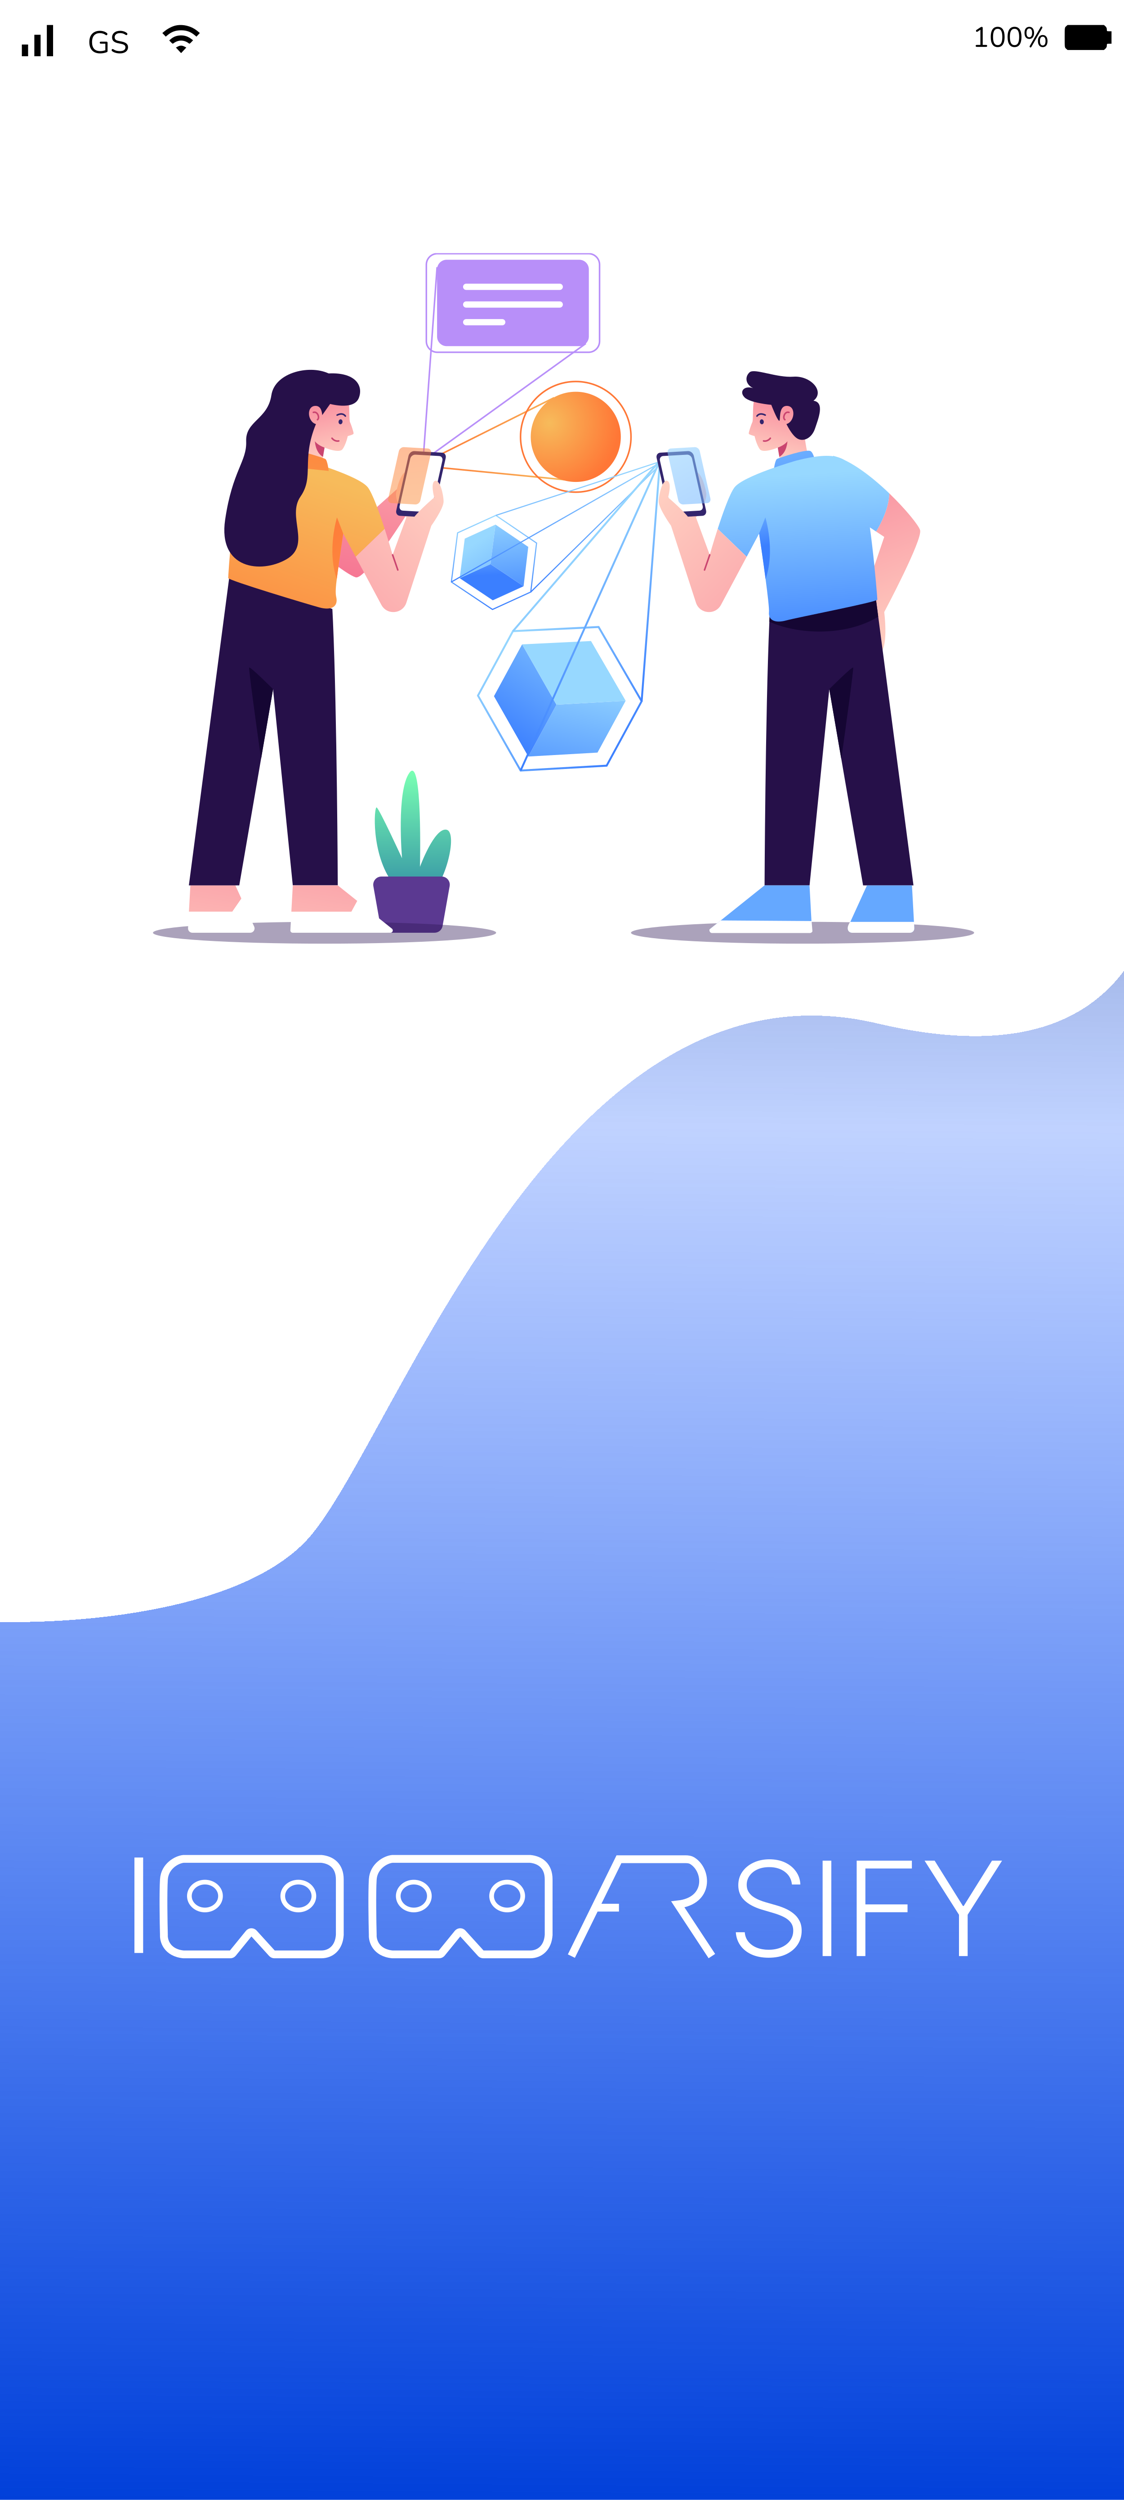 <svg width="360" height="800" viewBox="0 0 360 800" fill="none" xmlns="http://www.w3.org/2000/svg">
<g clip-path="url(#clip0_12_185)">
<rect width="360" height="800" fill="white"/>
<ellipse cx="180" cy="762.5" rx="5" ry="5.5" fill="white"/>
<path fill-rule="evenodd" clip-rule="evenodd" d="M15 13V18H16H17V13V8H16H15V13ZM11 14.562V18H12H13V14.562V11.125H12H11V14.562ZM7 16.125V18H8H9V16.125V14.25H8H7V16.125Z" fill="black"/>
<path d="M32.09 17.09C31.337 17.09 30.7 16.947 30.18 16.66C29.667 16.373 29.277 15.96 29.01 15.42C28.743 14.88 28.61 14.233 28.61 13.48C28.61 12.92 28.683 12.417 28.83 11.97C28.983 11.523 29.203 11.147 29.49 10.84C29.783 10.527 30.137 10.287 30.55 10.12C30.97 9.947 31.443 9.86 31.97 9.86C32.39 9.86 32.797 9.92 33.19 10.04C33.583 10.153 33.933 10.337 34.24 10.59C34.32 10.65 34.37 10.717 34.39 10.79C34.41 10.863 34.407 10.937 34.38 11.01C34.36 11.083 34.323 11.147 34.27 11.2C34.223 11.247 34.16 11.273 34.08 11.28C34.007 11.287 33.93 11.263 33.85 11.21C33.577 10.997 33.287 10.843 32.98 10.75C32.673 10.65 32.333 10.6 31.96 10.6C31.427 10.6 30.973 10.713 30.6 10.94C30.233 11.167 29.953 11.493 29.76 11.92C29.573 12.347 29.48 12.867 29.48 13.48C29.48 14.413 29.697 15.127 30.13 15.62C30.57 16.113 31.23 16.36 32.11 16.36C32.43 16.36 32.743 16.33 33.05 16.27C33.357 16.203 33.647 16.113 33.92 16L33.74 16.47V13.98H32.31C32.19 13.98 32.1 13.95 32.04 13.89C31.98 13.83 31.95 13.75 31.95 13.65C31.95 13.543 31.98 13.463 32.04 13.41C32.1 13.357 32.19 13.33 32.31 13.33H34.1C34.213 13.33 34.3 13.36 34.36 13.42C34.42 13.48 34.45 13.567 34.45 13.68V16.29C34.45 16.39 34.433 16.473 34.4 16.54C34.367 16.607 34.31 16.657 34.23 16.69C33.95 16.803 33.613 16.9 33.22 16.98C32.833 17.053 32.457 17.09 32.09 17.09ZM38.406 17.09C38.093 17.09 37.786 17.063 37.486 17.01C37.186 16.957 36.906 16.88 36.646 16.78C36.392 16.68 36.163 16.553 35.956 16.4C35.876 16.34 35.819 16.273 35.786 16.2C35.759 16.12 35.752 16.043 35.766 15.97C35.786 15.89 35.819 15.823 35.866 15.77C35.919 15.717 35.983 15.687 36.056 15.68C36.129 15.673 36.209 15.697 36.296 15.75C36.596 15.963 36.916 16.12 37.256 16.22C37.596 16.313 37.979 16.36 38.406 16.36C39.006 16.36 39.449 16.25 39.736 16.03C40.029 15.803 40.176 15.507 40.176 15.14C40.176 14.84 40.069 14.607 39.856 14.44C39.649 14.267 39.299 14.13 38.806 14.03L37.766 13.82C37.139 13.687 36.669 13.47 36.356 13.17C36.049 12.863 35.896 12.457 35.896 11.95C35.896 11.637 35.959 11.353 36.086 11.1C36.212 10.84 36.389 10.62 36.616 10.44C36.843 10.253 37.112 10.11 37.426 10.01C37.739 9.91 38.086 9.86 38.466 9.86C38.886 9.86 39.276 9.92 39.636 10.04C40.002 10.153 40.333 10.327 40.626 10.56C40.699 10.62 40.749 10.69 40.776 10.77C40.803 10.843 40.806 10.917 40.786 10.99C40.766 11.057 40.729 11.113 40.676 11.16C40.629 11.207 40.566 11.233 40.486 11.24C40.413 11.247 40.329 11.22 40.236 11.16C39.969 10.96 39.693 10.817 39.406 10.73C39.119 10.637 38.803 10.59 38.456 10.59C38.102 10.59 37.796 10.643 37.536 10.75C37.282 10.857 37.083 11.013 36.936 11.22C36.796 11.42 36.726 11.653 36.726 11.92C36.726 12.24 36.822 12.493 37.016 12.68C37.216 12.867 37.539 13.003 37.986 13.09L39.026 13.31C39.699 13.45 40.196 13.663 40.516 13.95C40.843 14.23 41.006 14.613 41.006 15.1C41.006 15.393 40.946 15.663 40.826 15.91C40.706 16.157 40.532 16.37 40.306 16.55C40.079 16.723 39.806 16.857 39.486 16.95C39.166 17.043 38.806 17.09 38.406 17.09Z" fill="black"/>
<path fill-rule="evenodd" clip-rule="evenodd" d="M56.3 8.16C55.05 8.429 53.53 9.247 52.31 10.307L52 10.576L52.548 11.15L53.096 11.724L53.471 11.402C54.917 10.164 56.201 9.689 58.072 9.7C59.852 9.711 61.116 10.194 62.538 11.406L62.916 11.728L63.458 11.147L64 10.565L63.285 9.966C61.37 8.363 58.637 7.657 56.3 8.16ZM57.147 11.396C56.215 11.531 55.401 11.9 54.706 12.502L54.202 12.938L54.743 13.505C55.207 13.991 55.318 14.046 55.52 13.889C57.067 12.686 58.939 12.687 60.49 13.891C60.695 14.051 60.803 13.995 61.283 13.48L61.838 12.885L61.113 12.357C59.938 11.502 58.621 11.183 57.147 11.396ZM56.935 14.905L56.343 15.219L57.173 16.109L58.004 17L58.835 16.108L59.667 15.216L59.065 14.903C58.301 14.507 57.684 14.507 56.935 14.905Z" fill="black"/>
<path d="M312.838 15C312.73 15 312.646 14.973 312.586 14.919C312.526 14.859 312.496 14.778 312.496 14.676C312.496 14.574 312.526 14.499 312.586 14.451C312.646 14.397 312.73 14.37 312.838 14.37H314.008V9.267H314.395L313.09 10.131C313.012 10.173 312.937 10.191 312.865 10.185C312.799 10.179 312.742 10.155 312.694 10.113C312.652 10.065 312.622 10.011 312.604 9.951C312.586 9.885 312.589 9.819 312.613 9.753C312.637 9.681 312.688 9.621 312.766 9.573L314.008 8.754C314.086 8.706 314.161 8.667 314.233 8.637C314.305 8.607 314.377 8.592 314.449 8.592C314.533 8.592 314.602 8.619 314.656 8.673C314.716 8.721 314.746 8.799 314.746 8.907V14.37H315.826C315.934 14.37 316.018 14.397 316.078 14.451C316.138 14.499 316.168 14.574 316.168 14.676C316.168 14.784 316.138 14.865 316.078 14.919C316.018 14.973 315.934 15 315.826 15H312.838ZM319.54 15.081C318.814 15.081 318.262 14.802 317.884 14.244C317.506 13.686 317.317 12.879 317.317 11.823C317.317 11.115 317.401 10.521 317.569 10.041C317.737 9.555 317.986 9.189 318.316 8.943C318.652 8.697 319.06 8.574 319.54 8.574C320.272 8.574 320.824 8.85 321.196 9.402C321.574 9.948 321.763 10.752 321.763 11.814C321.763 12.522 321.679 13.119 321.511 13.605C321.343 14.091 321.094 14.46 320.764 14.712C320.434 14.958 320.026 15.081 319.54 15.081ZM319.54 14.442C320.044 14.442 320.416 14.229 320.656 13.803C320.902 13.371 321.025 12.708 321.025 11.814C321.025 10.914 320.902 10.257 320.656 9.843C320.416 9.423 320.044 9.213 319.54 9.213C319.042 9.213 318.67 9.423 318.424 9.843C318.178 10.263 318.055 10.92 318.055 11.814C318.055 12.708 318.178 13.371 318.424 13.803C318.67 14.229 319.042 14.442 319.54 14.442ZM324.936 15.081C324.21 15.081 323.658 14.802 323.28 14.244C322.902 13.686 322.713 12.879 322.713 11.823C322.713 11.115 322.797 10.521 322.965 10.041C323.133 9.555 323.382 9.189 323.712 8.943C324.048 8.697 324.456 8.574 324.936 8.574C325.668 8.574 326.22 8.85 326.592 9.402C326.97 9.948 327.159 10.752 327.159 11.814C327.159 12.522 327.075 13.119 326.907 13.605C326.739 14.091 326.49 14.46 326.16 14.712C325.83 14.958 325.422 15.081 324.936 15.081ZM324.936 14.442C325.44 14.442 325.812 14.229 326.052 13.803C326.298 13.371 326.421 12.708 326.421 11.814C326.421 10.914 326.298 10.257 326.052 9.843C325.812 9.423 325.44 9.213 324.936 9.213C324.438 9.213 324.066 9.423 323.82 9.843C323.574 10.263 323.451 10.92 323.451 11.814C323.451 12.708 323.574 13.371 323.82 13.803C324.066 14.229 324.438 14.442 324.936 14.442ZM330.333 15.009C330.291 15.087 330.24 15.138 330.18 15.162C330.12 15.192 330.06 15.198 330 15.18C329.94 15.168 329.889 15.138 329.847 15.09C329.805 15.048 329.778 14.994 329.766 14.928C329.76 14.862 329.778 14.79 329.82 14.712L333.294 8.664C333.336 8.586 333.387 8.535 333.447 8.511C333.507 8.481 333.567 8.475 333.627 8.493C333.687 8.505 333.738 8.535 333.78 8.583C333.822 8.631 333.846 8.688 333.852 8.754C333.864 8.82 333.849 8.889 333.807 8.961L330.333 15.009ZM329.667 12.462C329.187 12.462 328.812 12.291 328.542 11.949C328.272 11.607 328.137 11.13 328.137 10.518C328.137 10.11 328.197 9.762 328.317 9.474C328.443 9.186 328.62 8.967 328.848 8.817C329.076 8.661 329.349 8.583 329.667 8.583C330.141 8.583 330.513 8.754 330.783 9.096C331.059 9.432 331.197 9.906 331.197 10.518C331.197 10.926 331.134 11.274 331.008 11.562C330.888 11.85 330.714 12.072 330.486 12.228C330.258 12.384 329.985 12.462 329.667 12.462ZM329.667 11.931C329.853 11.931 330.012 11.877 330.144 11.769C330.282 11.661 330.387 11.502 330.459 11.292C330.531 11.082 330.567 10.824 330.567 10.518C330.567 10.05 330.486 9.699 330.324 9.465C330.162 9.231 329.943 9.114 329.667 9.114C329.481 9.114 329.319 9.168 329.181 9.276C329.049 9.378 328.947 9.534 328.875 9.744C328.803 9.948 328.767 10.206 328.767 10.518C328.767 10.986 328.845 11.34 329.001 11.58C329.163 11.814 329.385 11.931 329.667 11.931ZM333.969 15.081C333.495 15.081 333.12 14.91 332.844 14.568C332.574 14.226 332.439 13.749 332.439 13.137C332.439 12.729 332.499 12.381 332.619 12.093C332.745 11.805 332.922 11.586 333.15 11.436C333.384 11.28 333.657 11.202 333.969 11.202C334.449 11.202 334.824 11.373 335.094 11.715C335.364 12.051 335.499 12.525 335.499 13.137C335.499 13.545 335.439 13.896 335.319 14.19C335.199 14.478 335.025 14.7 334.797 14.856C334.569 15.006 334.293 15.081 333.969 15.081ZM333.969 14.55C334.161 14.55 334.323 14.499 334.455 14.397C334.587 14.289 334.689 14.13 334.761 13.92C334.833 13.71 334.869 13.449 334.869 13.137C334.869 12.669 334.788 12.318 334.626 12.084C334.47 11.85 334.251 11.733 333.969 11.733C333.783 11.733 333.621 11.787 333.483 11.895C333.351 11.997 333.249 12.153 333.177 12.363C333.111 12.567 333.078 12.825 333.078 13.137C333.078 13.611 333.156 13.965 333.312 14.199C333.474 14.433 333.693 14.55 333.969 14.55Z" fill="black"/>
<path fill-rule="evenodd" clip-rule="evenodd" d="M355.25 10C354.516 10 354.5 9.987 354.5 9.409C354.5 9.004 354.355 8.69 354.04 8.409L353.58 8L347.75 8L341.92 8L341.46 8.409C341.004 8.815 341 8.844 341 12C341 15.156 341.004 15.185 341.46 15.591L341.92 16L347.75 16L353.58 16L354.04 15.591C354.355 15.31 354.5 14.996 354.5 14.591C354.5 14.013 354.516 14 355.25 14L356 14L356 12L356 10L355.25 10Z" fill="black"/>
<g filter="url(#filter0_d_12_185)">
<path d="M99.259 487.753C77.157 513.323 17.794 516.273 -7 514.798V800H374.469L375 265C370.75 288.603 362.568 342.791 280.961 323.516C178.953 299.421 126.886 455.79 99.259 487.753Z" fill="url(#paint0_linear_12_185)" shape-rendering="crispEdges"/>
</g>
<g filter="url(#filter1_d_12_185)">
<path d="M45.846 589.455V620H43.057V589.455H45.846Z" fill="white"/>
<path d="M253.642 598.091C253.473 596.391 252.722 595.038 251.39 594.034C250.058 593.03 248.382 592.528 246.364 592.528C244.942 592.528 243.689 592.771 242.605 593.259C241.531 593.746 240.686 594.422 240.07 595.287C239.463 596.142 239.16 597.116 239.16 598.21C239.16 599.016 239.334 599.722 239.682 600.328C240.03 600.935 240.497 601.457 241.084 601.894C241.68 602.322 242.337 602.69 243.053 602.998C243.778 603.306 244.509 603.565 245.245 603.773L248.467 604.698C249.441 604.967 250.415 605.31 251.39 605.727C252.364 606.145 253.254 606.672 254.06 607.308C254.875 607.935 255.526 608.705 256.013 609.62C256.511 610.525 256.759 611.614 256.759 612.886C256.759 614.517 256.337 615.984 255.491 617.286C254.646 618.589 253.433 619.623 251.852 620.388C250.271 621.144 248.377 621.522 246.17 621.522C244.092 621.522 242.287 621.179 240.756 620.493C239.224 619.797 238.021 618.837 237.146 617.614C236.271 616.391 235.779 614.974 235.67 613.364H238.533C238.633 614.567 239.031 615.586 239.727 616.421C240.423 617.256 241.327 617.893 242.441 618.33C243.555 618.758 244.798 618.972 246.17 618.972C247.691 618.972 249.043 618.718 250.227 618.211C251.42 617.694 252.354 616.978 253.031 616.063C253.717 615.138 254.06 614.065 254.06 612.842C254.06 611.808 253.791 610.942 253.254 610.246C252.717 609.54 251.967 608.949 251.002 608.472C250.048 607.994 248.939 607.572 247.676 607.204L244.022 606.13C241.626 605.414 239.766 604.425 238.444 603.162C237.121 601.899 236.46 600.288 236.46 598.33C236.46 596.689 236.898 595.247 237.773 594.004C238.658 592.751 239.851 591.777 241.352 591.081C242.864 590.375 244.559 590.022 246.438 590.022C248.337 590.022 250.018 590.37 251.479 591.066C252.941 591.762 254.099 592.722 254.955 593.945C255.82 595.158 256.282 596.54 256.342 598.091H253.642ZM266.26 590.455V621H263.471V590.455H266.26ZM274.381 621V590.455H292.055V592.96H277.17V604.46H290.668V606.965H277.17V621H274.381ZM296.127 590.455H299.348L308.402 604.952H308.67L317.723 590.455H320.945L309.923 607.771V621H307.149V607.771L296.127 590.455Z" fill="white"/>
<path d="M183 621L190.621 605.5M228 621L217.113 604.467C227.341 603.357 226.636 593.518 221.738 590.495C221.112 590.108 220.364 590 219.628 590H198.242L190.621 605.5M190.621 605.5H198.242" stroke="white" stroke-width="2.5"/>
<path d="M108.832 614.208V596.464C108.832 592.192 106.215 590.22 102.92 589.892H58.759C56.562 590.111 52.761 592.258 52.497 596.464C52.233 600.67 52.387 610.046 52.497 614.208C52.387 616.07 53.486 619.925 58.759 620.451H73.772C74.073 620.451 74.358 620.316 74.548 620.083L79.714 613.737C79.747 613.696 79.784 613.658 79.823 613.623L79.855 613.594C80.264 613.228 80.892 613.26 81.262 613.666L87.133 620.124C87.322 620.332 87.591 620.451 87.873 620.451H102.92C106.05 620.451 108.586 618.258 108.832 614.208ZM108.832 614.208C108.845 613.994 108.832 614.432 108.832 614.208Z" stroke="white" stroke-width="2.5"/>
<ellipse cx="65.64" cy="601.784" rx="4.984" ry="4.459" stroke="white" stroke-width="1.5"/>
<ellipse cx="95.546" cy="601.784" rx="4.984" ry="4.459" stroke="white" stroke-width="1.5"/>
<path d="M175.723 614.208V596.464C175.723 592.192 173.106 590.22 169.811 589.892H125.65C123.453 590.111 119.652 592.258 119.388 596.464C119.124 600.67 119.278 610.046 119.388 614.208C119.278 616.07 120.377 619.925 125.65 620.451H140.664C140.964 620.451 141.249 620.316 141.439 620.083L146.605 613.737C146.638 613.696 146.675 613.658 146.714 613.623L146.746 613.594C147.156 613.228 147.784 613.26 148.153 613.666L154.024 620.124C154.213 620.332 154.482 620.451 154.764 620.451H169.811C172.941 620.451 175.477 618.258 175.723 614.208ZM175.723 614.208C175.736 613.994 175.723 614.432 175.723 614.208Z" stroke="white" stroke-width="2.5"/>
<ellipse cx="132.535" cy="601.784" rx="4.984" ry="4.459" stroke="white" stroke-width="1.5"/>
<ellipse cx="162.437" cy="601.784" rx="4.984" ry="4.459" stroke="white" stroke-width="1.5"/>
</g>
<g clip-path="url(#clip1_12_185)">
<path d="M140.072 81.175H188.515C190.455 81.175 192.031 82.752 192.031 84.694V109.215C192.031 111.156 190.455 112.734 188.515 112.734H140.072C138.131 112.734 136.555 111.156 136.555 109.215V84.694C136.555 82.752 138.131 81.175 140.072 81.175Z" stroke="#B88FF9" stroke-width="0.5" stroke-miterlimit="10"/>
<path d="M185.516 83.124H143.069C141.367 83.124 139.987 84.505 139.987 86.208V107.694C139.987 109.397 141.367 110.778 143.069 110.778H185.516C187.218 110.778 188.598 109.397 188.598 107.694V86.208C188.598 84.505 187.218 83.124 185.516 83.124Z" fill="#B88FF9"/>
<path d="M179.275 92.791H149.312C148.759 92.791 148.311 92.342 148.311 91.788C148.311 91.234 148.759 90.786 149.312 90.786H179.275C179.828 90.786 180.277 91.234 180.277 91.788C180.277 92.342 179.828 92.791 179.275 92.791Z" fill="white"/>
<path d="M179.275 98.454H149.312C148.759 98.454 148.311 98.006 148.311 97.452C148.311 96.898 148.759 96.45 149.312 96.45H179.275C179.828 96.45 180.277 96.898 180.277 97.452C180.277 98.006 179.828 98.454 179.275 98.454Z" fill="white"/>
<path d="M160.857 102.114H149.312C148.759 102.114 148.311 102.561 148.311 103.113C148.311 103.664 148.759 104.111 149.312 104.111H160.857C161.411 104.111 161.859 103.664 161.859 103.113C161.859 102.561 161.411 102.114 160.857 102.114Z" fill="white"/>
<path d="M139.988 85.5L135.504 147.468L187.625 109.937" stroke="#B88FF9" stroke-width="0.5" stroke-miterlimit="10"/>
<path d="M177.46 127.265L134.012 148.975L183.891 153.826" stroke="url(#paint1_linear_12_185)" stroke-width="0.5" stroke-miterlimit="10"/>
<path d="M195.632 148.875C200.639 142.675 199.674 133.588 193.478 128.578C187.282 123.568 178.2 124.532 173.193 130.732C168.186 136.933 169.15 146.02 175.347 151.03C181.543 156.04 190.625 155.075 195.632 148.875Z" fill="url(#paint2_radial_12_185)"/>
<path d="M199.941 148.272C204.618 139.69 201.458 128.938 192.882 124.258C184.305 119.577 173.56 122.739 168.882 131.321C164.204 139.903 167.365 150.654 175.941 155.335C184.518 160.016 195.263 156.854 199.941 148.272Z" stroke="url(#paint3_radial_12_185)" stroke-width="0.5" stroke-miterlimit="10"/>
<path d="M157.83 192.113L147.231 185.033L157.095 180.533L167.694 187.613L157.83 192.113Z" fill="url(#paint4_linear_12_185)"/>
<path d="M147.231 185.033L148.849 172.381L158.706 167.887L157.095 180.533L147.231 185.033Z" fill="url(#paint5_linear_12_185)"/>
<path d="M158.707 167.887L169.194 175.016L167.695 187.613L157.096 180.533L158.707 167.887Z" fill="url(#paint6_linear_12_185)"/>
<path d="M171.855 173.797L158.818 164.936L146.565 170.523L144.562 186.246L157.732 195.044L169.992 189.457L171.855 173.797Z" stroke="url(#paint7_linear_12_185)" stroke-width="0.36" stroke-miterlimit="10"/>
<path d="M169.993 189.457L212.894 147.243L158.819 164.936" stroke="url(#paint8_linear_12_185)" stroke-width="0.36" stroke-miterlimit="10"/>
<path d="M212.893 147.243L144.562 186.246" stroke="url(#paint9_linear_12_185)" stroke-width="0.36" stroke-miterlimit="10"/>
<path d="M191.374 240.846L169.201 242.108L178.224 225.515L200.39 224.261L191.374 240.846Z" fill="url(#paint10_linear_12_185)"/>
<path d="M169.2 242.108L158.209 222.803L167.225 206.21L178.223 225.515L169.2 242.108Z" fill="url(#paint11_linear_12_185)"/>
<path d="M167.224 206.21L189.292 205.145L200.388 224.261L178.223 225.515L167.224 206.21Z" fill="url(#paint12_linear_12_185)"/>
<path d="M191.715 200.651L164.289 201.983L153.087 222.606L166.747 246.594L194.3 245.031L205.509 224.415L191.715 200.651Z" stroke="url(#paint13_linear_12_185)" stroke-width="0.62" stroke-miterlimit="10"/>
<path d="M205.509 224.415L211.373 147.397L164.289 201.983" stroke="url(#paint14_linear_12_185)" stroke-width="0.62" stroke-miterlimit="10"/>
<path d="M211.373 147.397L166.748 246.594" stroke="url(#paint15_linear_12_185)" stroke-width="0.62" stroke-miterlimit="10"/>
<path opacity="0.4" d="M257.048 302C287.397 302 311.999 300.434 311.999 298.502C311.999 296.57 287.397 295.004 257.048 295.004C226.7 295.004 202.097 296.57 202.097 298.502C202.097 300.434 226.7 302 257.048 302Z" fill="#2F1756"/>
<path d="M283.206 195.885C283.206 195.885 284.845 208.551 281.279 209.302C277.714 210.052 276.712 190.936 276.712 190.936L283.206 171.82L280.6 170.102C282.239 167.397 284.656 162.658 284.838 157.912C290.183 163.05 294.261 168.161 294.688 169.654C295.564 172.696 283.206 195.878 283.206 195.878V195.885Z" fill="url(#paint16_linear_12_185)"/>
<path d="M259.044 146.928C259.044 146.928 250.063 149.094 250.07 148.968C250.07 148.912 249.846 147.566 249.615 146.199C249.37 144.741 249.11 143.248 249.11 143.248C249.11 143.248 244.494 145.182 243.387 143.794C242.287 142.406 241.678 139.553 241.678 139.553C241.678 139.553 239.912 139.133 239.821 138.789C239.723 138.446 240.592 135.88 240.949 135.123C241.306 134.359 240.977 130.574 241.544 127.609L249.236 126.466L256.522 127.798C256.522 127.798 257.923 133.798 257.657 137.079C257.391 140.359 259.044 146.921 259.044 146.921V146.928Z" fill="url(#paint17_linear_12_185)"/>
<path d="M247.793 150.713C247.793 150.713 248.164 147.194 248.914 146.844C249.664 146.493 258.322 143.591 259.611 144.362C260.9 145.133 261.279 149.178 261.363 149.297" fill="url(#paint18_linear_12_185)"/>
<path d="M241.194 124.202C238.259 123.298 236.676 125.344 238.455 127.16C240.234 128.976 247.03 129.557 247.03 129.557C247.03 129.557 248.83 134.212 249.503 134.639C250.175 135.067 249.047 129.845 252.053 129.894C255.051 129.943 254.568 135.004 251.885 135.705C251.885 135.705 253.636 139.434 255.52 140.423C257.405 141.411 260.004 140.233 261.041 137.142C262.078 134.051 264.256 128.751 260.536 128.246C264.361 125.295 259.598 120.15 254.133 120.55C248.669 120.949 241.664 117.76 240.094 119.141C238.525 120.522 238.7 122.996 241.194 124.202Z" fill="#261049"/>
<path d="M251.388 134.31C250.575 133.805 251.297 131.527 252.698 131.969" stroke="#CA4570" stroke-width="0.5" stroke-linecap="round" stroke-linejoin="round"/>
<path d="M244.626 134.92C244.675 135.355 244.43 135.733 244.08 135.775C243.729 135.81 243.414 135.488 243.365 135.053C243.316 134.619 243.561 134.24 243.911 134.198C244.262 134.163 244.577 134.485 244.626 134.92Z" fill="#33256D"/>
<path d="M242.449 133.153C242.449 133.153 243.198 131.878 245.083 132.838" stroke="#33256D" stroke-width="0.5" stroke-miterlimit="10" stroke-linecap="round"/>
<path d="M244.564 141.11C244.564 141.11 245.727 141.453 246.729 140.247" stroke="#CA4570" stroke-width="0.5" stroke-linecap="round" stroke-linejoin="round"/>
<path d="M249.614 146.199C249.369 144.741 249.11 143.248 249.11 143.248C251.443 142.399 252.199 141.201 252.199 141.201C252.199 141.201 252.108 144.79 249.621 146.199H249.614Z" fill="#CA4570"/>
<path d="M292.572 283.347H276.432L269.461 242.907L265.608 220.545L259.289 283.347H244.879C244.879 283.347 245.11 228.6 246.413 198.983C246.476 197.56 246.539 196.193 246.609 194.896L280.404 190.634L281.286 197.35L292.572 283.354V283.347Z" fill="#261049"/>
<path d="M244.871 283.347L227.539 297.198C227 297.633 227.301 298.502 227.995 298.502H259.337C259.757 298.502 260.094 298.152 260.066 297.731L259.274 283.347H244.864H244.871Z" fill="#65A8FF"/>
<path d="M230.815 294.566L227.464 297.248C226.926 297.492 227.309 298.589 228.001 298.589H259.402C259.821 298.589 260.233 298.213 260.205 297.977L259.936 294.759L230.815 294.566Z" fill="white"/>
<path d="M277.679 283.347L271.654 296.546C271.234 297.465 271.906 298.509 272.915 298.509H291.459C292.25 298.509 292.888 297.843 292.839 297.051L292.089 283.354H277.679V283.347Z" fill="#65A8FF"/>
<path d="M272.282 295.027C270.672 297.441 271.906 298.509 272.915 298.509H291.458C292.25 298.509 292.887 297.843 292.838 297.051L292.74 295.027H272.282Z" fill="white"/>
<path d="M284.839 157.912C284.664 162.658 282.247 167.397 280.601 170.102L271.101 163.85L262.625 160.702L266.856 145.869C272.488 147.306 279.34 152.62 284.839 157.905V157.912Z" fill="url(#paint19_linear_12_185)"/>
<path d="M281.279 197.343C272.08 203.098 257.11 203.652 246.405 198.983C246.468 197.56 246.531 196.193 246.601 194.896L280.396 190.634L281.279 197.35V197.343Z" fill="#150633"/>
<path d="M222.902 165.581C222.902 165.581 226.72 160.583 226.18 157.667C225.648 154.751 224.079 149.592 221.865 151.337C219.651 153.09 217.641 160.856 217.571 161.621C217.507 162.392 217.606 167.341 217.606 167.341L220.905 169.654" fill="url(#paint20_linear_12_185)"/>
<path d="M224.969 165.076L216.128 165.581C215.281 165.63 214.433 164.95 214.23 164.067L210.307 146.556C210.111 145.673 210.636 144.916 211.484 144.867L220.325 144.362C221.172 144.313 222.02 144.993 222.223 145.876L226.146 163.387C226.342 164.27 225.817 165.027 224.969 165.076Z" fill="#33256D"/>
<path d="M224.052 163.415L216.409 163.85C215.673 163.892 214.938 163.303 214.77 162.539L211.372 147.397C211.204 146.633 211.659 145.981 212.388 145.939L220.031 145.505C220.766 145.463 221.502 146.052 221.67 146.816L225.068 161.957C225.236 162.721 224.781 163.373 224.052 163.415Z" fill="white"/>
<path opacity="0.56" d="M226.511 161.004L218.868 161.438C218.133 161.48 217.397 160.891 217.229 160.127L213.831 144.986C213.663 144.222 214.119 143.57 214.847 143.528L222.49 143.093C223.226 143.051 223.961 143.64 224.129 144.404L227.527 159.546C227.695 160.31 227.24 160.962 226.511 161.004Z" fill="url(#paint21_linear_12_185)"/>
<path d="M214.917 168.245C214.917 168.245 210.987 162.77 210.987 160.52C210.987 158.27 212.171 153.335 213.733 153.896C215.295 154.456 213.985 159.202 213.985 159.202C213.985 159.202 220.851 164.95 221.663 167.446C222.476 169.941 220.725 171.133 220.725 171.133" fill="url(#paint22_linear_12_185)"/>
<path d="M280.999 191.896C280.999 192.646 255.45 197.56 251.787 198.562C248.123 199.558 246.042 198.394 246.294 195.892C246.399 194.847 245.867 190.291 245.208 185.335C244.333 178.69 243.226 171.336 243.142 170.775V170.74L239.156 178.185L229.873 169.24C231.548 164.053 233.712 158.003 235.226 155.999C238.056 152.255 254.953 147.426 254.953 147.426C269.517 143.675 271.85 147.173 275.178 153.174C278.505 159.167 280.999 191.153 280.999 191.903V191.896Z" fill="url(#paint23_linear_12_185)"/>
<path d="M239.148 178.185L230.924 193.564C229.102 196.971 224.086 196.523 222.895 192.849L214.916 168.245L222.02 165.875L222.902 165.581L223.134 166.205L227.316 177.575C227.316 177.575 228.409 173.734 229.866 169.24L239.148 178.185Z" fill="url(#paint24_linear_12_185)"/>
<path d="M227.316 177.575L225.649 182.405" stroke="#CA4570" stroke-width="0.5" stroke-linecap="round" stroke-linejoin="round"/>
<path d="M245.207 185.335C244.332 178.689 243.225 171.336 243.141 170.775V170.74L245.13 165.581C245.13 165.581 248.395 176.089 245.207 185.335Z" fill="url(#paint25_linear_12_185)"/>
<path d="M269.455 242.907L265.602 220.545C265.602 220.545 272.93 213.22 273.259 213.634C273.476 213.9 271.129 230.976 269.455 242.907Z" fill="#150633"/>
<path d="M125.801 282.639C118.782 273.393 119.777 257.901 120.652 258.406C121.528 258.91 128.765 274.648 128.765 274.648C128.765 274.648 126.894 253.162 131.14 247.288C135.385 241.414 134.509 277.395 134.509 277.395C134.509 277.395 139.126 264.778 143 265.528C146.867 266.278 142.503 284.405 136.38 287.588" fill="url(#paint26_linear_12_185)"/>
<path d="M141.438 280.515H122.159C120.533 280.515 119.3 281.987 119.581 283.592L121.843 296.343C122.068 297.591 123.153 298.502 124.421 298.502H139.175C140.443 298.502 141.529 297.591 141.753 296.343L144.016 283.592C144.303 281.987 143.07 280.515 141.438 280.515Z" fill="#5B3991"/>
<path opacity="0.4" d="M103.951 302C134.3 302 158.902 300.434 158.902 298.502C158.902 296.57 134.3 295.004 103.951 295.004C73.602 295.004 49 296.57 49 298.502C49 300.434 73.602 302 103.951 302Z" fill="#2F1756"/>
<path d="M100.491 175.458C100.743 175.388 110.663 183.758 113.913 184.753C117.164 185.748 130.944 163.527 130.944 163.527L129.718 154.232L113.248 168.953L106.46 163.857" fill="url(#paint27_linear_12_185)"/>
<path d="M77.31 287.581L74.416 291.759H60.51L60.973 283.347H75.383L77.31 287.581Z" fill="url(#paint28_linear_12_185)"/>
<path d="M60.489 283.347H76.63L83.601 242.907L87.454 220.545L93.772 283.347H108.183C108.183 283.347 107.952 228.6 106.649 198.983C106.586 197.56 106.523 196.193 106.452 194.896L73.737 182.405L71.775 197.343L60.489 283.347Z" fill="#261049"/>
<path d="M83.607 242.907L87.46 220.545C87.46 220.545 80.132 213.22 79.803 213.634C79.586 213.9 81.933 230.976 83.607 242.907Z" fill="#150633"/>
<path d="M125.074 298.502H93.731C93.311 298.502 92.982 298.152 93.003 297.731L93.325 291.759L93.787 283.347H108.198L114.418 288.317L125.529 297.198C126.069 297.633 125.76 298.502 125.074 298.502Z" fill="white"/>
<path d="M80.147 298.502H61.61C60.812 298.502 60.181 297.836 60.23 297.037L60.517 291.751H74.423L77.316 287.574L81.408 296.532C81.828 297.451 81.156 298.495 80.154 298.495L80.147 298.502Z" fill="white"/>
<path d="M114.417 288.317L112.539 291.759H93.316L93.779 283.347H108.189L114.417 288.317Z" fill="url(#paint29_linear_12_185)"/>
<path d="M130.159 165.581C130.159 165.581 126.341 160.583 126.881 157.667C127.42 154.751 128.982 149.592 131.196 151.337C133.41 153.09 135.42 160.856 135.491 161.621C135.554 162.392 135.455 167.341 135.455 167.341L132.156 169.654" fill="url(#paint30_linear_12_185)"/>
<path d="M128.093 165.076L136.934 165.581C137.781 165.63 138.629 164.95 138.832 164.067L142.755 146.556C142.951 145.673 142.426 144.916 141.578 144.867L132.737 144.362C131.89 144.313 131.042 144.993 130.839 145.876L126.916 163.387C126.72 164.27 127.245 165.027 128.093 165.076Z" fill="#33256D"/>
<path d="M129.009 163.415L136.652 163.85C137.388 163.892 138.123 163.303 138.292 162.539L141.689 147.397C141.857 146.633 141.402 145.981 140.673 145.939L133.03 145.505C132.295 145.463 131.559 146.052 131.391 146.816L127.994 161.957C127.825 162.721 128.281 163.373 129.009 163.415Z" fill="white"/>
<path opacity="0.52" d="M125.359 161.004L133.002 161.438C133.738 161.48 134.473 160.891 134.641 160.127L138.039 144.986C138.207 144.222 137.752 143.57 137.023 143.528L129.38 143.093C128.645 143.051 127.909 143.64 127.741 144.404L124.343 159.546C124.175 160.31 124.631 160.962 125.359 161.004Z" fill="url(#paint31_linear_12_185)"/>
<path d="M138.145 168.245C138.145 168.245 142.075 162.77 142.075 160.52C142.075 158.27 140.891 153.335 139.329 153.896C137.766 154.456 139.076 159.202 139.076 159.202C139.076 159.202 132.211 164.95 131.398 167.446C130.586 169.941 132.337 171.133 132.337 171.133" fill="url(#paint32_linear_12_185)"/>
<path d="M73.092 184.984C73.092 185.734 98.641 193.396 102.305 194.399C105.969 195.401 108.05 194.23 107.797 191.735C107.692 190.69 107.202 190.298 107.86 185.342C108.736 178.697 109.843 171.343 109.927 170.782V170.747L113.913 178.192L123.195 169.247C121.521 164.06 119.356 158.01 117.843 156.006C115.013 152.262 98.116 147.433 98.116 147.433C83.551 143.682 81.219 147.18 77.891 153.181C74.563 159.174 73.092 184.248 73.092 184.998V184.984Z" fill="url(#paint33_linear_12_185)"/>
<path d="M113.913 178.185L122.138 193.564C123.959 196.971 128.975 196.523 130.166 192.849L138.145 168.245L131.042 165.875L130.159 165.581L129.928 166.205L125.746 177.575C125.746 177.575 124.653 173.734 123.196 169.24L113.913 178.185Z" fill="url(#paint34_linear_12_185)"/>
<path d="M125.745 177.575L127.412 182.405" stroke="#CA4570" stroke-width="0.5" stroke-linecap="round" stroke-linejoin="round"/>
<path d="M107.853 185.335C108.728 178.689 109.835 171.336 109.919 170.775V170.74L107.93 165.581C107.93 165.581 104.665 176.089 107.853 185.335Z" fill="url(#paint35_linear_12_185)"/>
<path d="M94.019 146.928C94.019 146.928 103 149.094 102.993 148.968C102.993 148.912 103.217 147.566 103.448 146.199C103.693 144.741 103.952 143.248 103.952 143.248C103.952 143.248 108.569 145.182 109.676 143.794C110.776 142.406 111.385 139.553 111.385 139.553C111.385 139.553 113.151 139.133 113.242 138.789C113.34 138.446 112.471 135.88 112.114 135.123C111.756 134.359 112.086 130.574 111.518 127.609L103.826 126.466L96.54 127.798C96.54 127.798 95.139 133.798 95.406 137.079C95.672 140.359 94.019 146.921 94.019 146.921V146.928Z" fill="url(#paint36_linear_12_185)"/>
<path d="M105.269 150.713C105.269 150.713 104.898 147.194 104.148 146.844C103.399 146.493 94.74 143.591 93.451 144.362C92.162 145.133 91.784 149.178 91.7 149.297" fill="url(#paint37_linear_12_185)"/>
<path d="M101.675 134.31C102.488 133.805 101.766 131.527 100.365 131.969" stroke="#CA4570" stroke-width="0.5" stroke-linecap="round" stroke-linejoin="round"/>
<path d="M108.435 134.92C108.386 135.354 108.631 135.733 108.981 135.775C109.332 135.81 109.647 135.488 109.696 135.053C109.745 134.618 109.5 134.24 109.149 134.198C108.799 134.163 108.484 134.485 108.435 134.92Z" fill="#33256D"/>
<path d="M110.614 133.153C110.614 133.153 109.864 131.878 107.98 132.838" stroke="#33256D" stroke-width="0.5" stroke-miterlimit="10" stroke-linecap="round"/>
<path d="M108.499 141.11C108.499 141.11 107.336 141.453 106.334 140.247" stroke="#CA4570" stroke-width="0.5" stroke-linecap="round" stroke-linejoin="round"/>
<path d="M103.447 146.199C103.692 144.741 103.951 143.248 103.951 143.248C101.619 142.399 100.862 141.201 100.862 141.201C100.862 141.201 100.953 144.79 103.44 146.199H103.447Z" fill="#CA4570"/>
<path d="M106.796 127.77L103.209 132.845C103.076 131.485 102.691 129.873 101.017 129.894C98.018 129.943 98.502 135.004 101.185 135.712C101.185 135.712 101.185 135.719 101.185 135.726C96.414 147.348 100.729 152.431 96.239 158.922C91.748 165.42 99.84 174.329 91.72 178.998C83.594 183.659 69.779 182.159 72.105 166.338C74.431 150.517 79.096 147.748 78.844 141.215C78.592 134.689 85.752 134.261 86.915 126.48C88.035 118.958 99.854 116.449 105.864 119.828C106.068 119.94 106.271 120.066 106.467 120.199C112.239 124.111 106.803 127.777 106.803 127.777L106.796 127.77Z" fill="#261049"/>
<path d="M103.63 119.645C113.241 118.566 116.576 122.975 114.95 127.307C113.325 131.639 105.045 129.095 105.045 129.095" fill="#261049"/>
</g>
</g>
<defs>
<filter id="filter0_d_12_185" x="-14.9" y="261.1" width="397.8" height="550.8" filterUnits="userSpaceOnUse" color-interpolation-filters="sRGB">
<feFlood flood-opacity="0" result="BackgroundImageFix"/>
<feColorMatrix in="SourceAlpha" type="matrix" values="0 0 0 0 0 0 0 0 0 0 0 0 0 0 0 0 0 0 127 0" result="hardAlpha"/>
<feOffset dy="4"/>
<feGaussianBlur stdDeviation="3.95"/>
<feComposite in2="hardAlpha" operator="out"/>
<feColorMatrix type="matrix" values="0 0 0 0 0 0 0 0 0 0 0 0 0 0 0 0 0 0 0.25 0"/>
<feBlend mode="normal" in2="BackgroundImageFix" result="effect1_dropShadow_12_185"/>
<feBlend mode="normal" in="SourceGraphic" in2="effect1_dropShadow_12_185" result="shape"/>
</filter>
<filter id="filter1_d_12_185" x="39.057" y="588.642" width="285.888" height="42.059" filterUnits="userSpaceOnUse" color-interpolation-filters="sRGB">
<feFlood flood-opacity="0" result="BackgroundImageFix"/>
<feColorMatrix in="SourceAlpha" type="matrix" values="0 0 0 0 0 0 0 0 0 0 0 0 0 0 0 0 0 0 127 0" result="hardAlpha"/>
<feOffset dy="5"/>
<feGaussianBlur stdDeviation="2"/>
<feComposite in2="hardAlpha" operator="out"/>
<feColorMatrix type="matrix" values="0 0 0 0 0 0 0 0 0 0 0 0 0 0 0 0 0 0 0.25 0"/>
<feBlend mode="normal" in2="BackgroundImageFix" result="effect1_dropShadow_12_185"/>
<feBlend mode="normal" in="SourceGraphic" in2="effect1_dropShadow_12_185" result="shape"/>
</filter>
<linearGradient id="paint0_linear_12_185" x1="184" y1="265" x2="178.766" y2="975.553" gradientUnits="userSpaceOnUse">
<stop stop-color="#0F3698" stop-opacity="0.44"/>
<stop offset="0.128" stop-color="#004AFF" stop-opacity="0.247"/>
<stop offset="0.752" stop-color="#003FD9"/>
<stop offset="1" stop-color="white" stop-opacity="0"/>
</linearGradient>
<linearGradient id="paint1_linear_12_185" x1="135.344" y1="135.261" x2="185.521" y2="142.371" gradientUnits="userSpaceOnUse">
<stop stop-color="#FF7736"/>
<stop offset="1" stop-color="#F7BB5B"/>
</linearGradient>
<radialGradient id="paint2_radial_12_185" cx="0" cy="0" r="1" gradientUnits="userSpaceOnUse" gradientTransform="translate(175.921 135.358) rotate(8.075) scale(22.299 22.312)">
<stop stop-color="#F7BB5B"/>
<stop offset="1" stop-color="#FF7736"/>
</radialGradient>
<radialGradient id="paint3_radial_12_185" cx="0" cy="0" r="1" gradientUnits="userSpaceOnUse" gradientTransform="translate(184.408 139.798) rotate(8.075) scale(17.864 17.875)">
<stop stop-color="#F7BB5B"/>
<stop offset="1" stop-color="#FF7736"/>
</radialGradient>
<linearGradient id="paint4_linear_12_185" x1="156.52" y1="166.85" x2="157.348" y2="184.003" gradientUnits="userSpaceOnUse">
<stop stop-color="#97D8FF"/>
<stop offset="1" stop-color="#3B7FFF"/>
</linearGradient>
<linearGradient id="paint5_linear_12_185" x1="151.539" y1="174.189" x2="174.952" y2="211.244" gradientUnits="userSpaceOnUse">
<stop stop-color="#97D8FF"/>
<stop offset="1" stop-color="#3B7FFF"/>
</linearGradient>
<linearGradient id="paint6_linear_12_185" x1="161.509" y1="163.674" x2="165.255" y2="195.905" gradientUnits="userSpaceOnUse">
<stop stop-color="#97D8FF"/>
<stop offset="1" stop-color="#3B7FFF"/>
</linearGradient>
<linearGradient id="paint7_linear_12_185" x1="156.268" y1="165.15" x2="160.142" y2="194.898" gradientUnits="userSpaceOnUse">
<stop stop-color="#97D8FF"/>
<stop offset="1" stop-color="#3B7FFF"/>
</linearGradient>
<linearGradient id="paint8_linear_12_185" x1="185.381" y1="150.628" x2="190.106" y2="186.964" gradientUnits="userSpaceOnUse">
<stop stop-color="#97D8FF"/>
<stop offset="1" stop-color="#3B7FFF"/>
</linearGradient>
<linearGradient id="paint9_linear_12_185" x1="176.778" y1="151.853" x2="180.665" y2="181.69" gradientUnits="userSpaceOnUse">
<stop stop-color="#97D8FF"/>
<stop offset="1" stop-color="#3B7FFF"/>
</linearGradient>
<linearGradient id="paint10_linear_12_185" x1="188.899" y1="215.096" x2="178.405" y2="261.08" gradientUnits="userSpaceOnUse">
<stop stop-color="#97D8FF"/>
<stop offset="1" stop-color="#3B7FFF"/>
</linearGradient>
<linearGradient id="paint11_linear_12_185" x1="189.308" y1="192.538" x2="159.978" y2="236.387" gradientUnits="userSpaceOnUse">
<stop stop-color="#97D8FF"/>
<stop offset="1" stop-color="#3B7FFF"/>
</linearGradient>
<linearGradient id="paint12_linear_12_185" x1="188.955" y1="233.432" x2="205.878" y2="293.072" gradientUnits="userSpaceOnUse">
<stop stop-color="#97D8FF"/>
<stop offset="1" stop-color="#3B7FFF"/>
</linearGradient>
<linearGradient id="paint13_linear_12_185" x1="160.947" y1="204.92" x2="197.49" y2="242.253" gradientUnits="userSpaceOnUse">
<stop stop-color="#97D8FF"/>
<stop offset="1" stop-color="#3B7FFF"/>
</linearGradient>
<linearGradient id="paint14_linear_12_185" x1="185.747" y1="172.107" x2="221.68" y2="208.816" gradientUnits="userSpaceOnUse">
<stop stop-color="#97D8FF"/>
<stop offset="1" stop-color="#3B7FFF"/>
</linearGradient>
<linearGradient id="paint15_linear_12_185" x1="175.057" y1="182.671" x2="203.09" y2="211.31" gradientUnits="userSpaceOnUse">
<stop stop-color="#97D8FF"/>
<stop offset="1" stop-color="#3B7FFF"/>
</linearGradient>
<linearGradient id="paint16_linear_12_185" x1="293.483" y1="205.383" x2="265.739" y2="133.305" gradientUnits="userSpaceOnUse">
<stop stop-color="#FFD1C2"/>
<stop offset="1" stop-color="#F67793"/>
</linearGradient>
<linearGradient id="paint17_linear_12_185" x1="247.865" y1="147.659" x2="253.747" y2="122.652" gradientUnits="userSpaceOnUse">
<stop stop-color="#FFD1C2"/>
<stop offset="1" stop-color="#F67793"/>
</linearGradient>
<linearGradient id="paint18_linear_12_185" x1="249.334" y1="116.771" x2="258.67" y2="175.905" gradientUnits="userSpaceOnUse">
<stop stop-color="#97D8FF"/>
<stop offset="1" stop-color="#3B7FFF"/>
</linearGradient>
<linearGradient id="paint19_linear_12_185" x1="273.147" y1="150.692" x2="277.019" y2="207.906" gradientUnits="userSpaceOnUse">
<stop stop-color="#97D8FF"/>
<stop offset="1" stop-color="#3B7FFF"/>
</linearGradient>
<linearGradient id="paint20_linear_12_185" x1="213.248" y1="151.814" x2="290.953" y2="230.97" gradientUnits="userSpaceOnUse">
<stop stop-color="#FFD1C2"/>
<stop offset="1" stop-color="#F67793"/>
</linearGradient>
<linearGradient id="paint21_linear_12_185" x1="212.535" y1="137.57" x2="248.15" y2="201.761" gradientUnits="userSpaceOnUse">
<stop stop-color="#97D8FF"/>
<stop offset="1" stop-color="#3B7FFF"/>
</linearGradient>
<linearGradient id="paint22_linear_12_185" x1="209.201" y1="155.788" x2="286.906" y2="234.944" gradientUnits="userSpaceOnUse">
<stop stop-color="#FFD1C2"/>
<stop offset="1" stop-color="#F67793"/>
</linearGradient>
<linearGradient id="paint23_linear_12_185" x1="253.503" y1="152.017" x2="257.382" y2="209.238" gradientUnits="userSpaceOnUse">
<stop stop-color="#97D8FF"/>
<stop offset="1" stop-color="#3B7FFF"/>
</linearGradient>
<linearGradient id="paint24_linear_12_185" x1="205.298" y1="159.623" x2="283.003" y2="238.779" gradientUnits="userSpaceOnUse">
<stop stop-color="#FFD1C2"/>
<stop offset="1" stop-color="#F67793"/>
</linearGradient>
<linearGradient id="paint25_linear_12_185" x1="239.953" y1="153.833" x2="245.031" y2="174.791" gradientUnits="userSpaceOnUse">
<stop stop-color="#97D8FF"/>
<stop offset="1" stop-color="#3B7FFF"/>
</linearGradient>
<linearGradient id="paint26_linear_12_185" x1="132.162" y1="247.078" x2="132.331" y2="282.393" gradientUnits="userSpaceOnUse">
<stop stop-color="#79FFB3"/>
<stop offset="1" stop-color="#3B9DA6"/>
</linearGradient>
<linearGradient id="paint27_linear_12_185" x1="132.611" y1="104.511" x2="111.865" y2="184.214" gradientUnits="userSpaceOnUse">
<stop stop-color="#FFD1C2"/>
<stop offset="1" stop-color="#F67793"/>
</linearGradient>
<linearGradient id="paint28_linear_12_185" x1="63.971" y1="318.256" x2="76.141" y2="241.136" gradientUnits="userSpaceOnUse">
<stop stop-color="#FFD1C2"/>
<stop offset="1" stop-color="#F67793"/>
</linearGradient>
<linearGradient id="paint29_linear_12_185" x1="98.935" y1="318.592" x2="111.104" y2="241.472" gradientUnits="userSpaceOnUse">
<stop stop-color="#FFD1C2"/>
<stop offset="1" stop-color="#F67793"/>
</linearGradient>
<linearGradient id="paint30_linear_12_185" x1="139.813" y1="151.814" x2="62.101" y2="230.97" gradientUnits="userSpaceOnUse">
<stop stop-color="#FFD1C2"/>
<stop offset="1" stop-color="#F67793"/>
</linearGradient>
<linearGradient id="paint31_linear_12_185" x1="129.415" y1="134.52" x2="135.665" y2="196.984" gradientUnits="userSpaceOnUse">
<stop stop-color="#FF7736"/>
<stop offset="1" stop-color="#F7BB5B"/>
</linearGradient>
<linearGradient id="paint32_linear_12_185" x1="143.854" y1="155.788" x2="66.149" y2="234.944" gradientUnits="userSpaceOnUse">
<stop stop-color="#FFD1C2"/>
<stop offset="1" stop-color="#F67793"/>
</linearGradient>
<linearGradient id="paint33_linear_12_185" x1="78.949" y1="222.733" x2="103.446" y2="152.777" gradientUnits="userSpaceOnUse">
<stop stop-color="#FF7736"/>
<stop offset="1" stop-color="#F7BB5B"/>
</linearGradient>
<linearGradient id="paint34_linear_12_185" x1="147.764" y1="159.623" x2="70.052" y2="238.779" gradientUnits="userSpaceOnUse">
<stop stop-color="#FFD1C2"/>
<stop offset="1" stop-color="#F67793"/>
</linearGradient>
<linearGradient id="paint35_linear_12_185" x1="96.798" y1="164.775" x2="172.089" y2="237.189" gradientUnits="userSpaceOnUse">
<stop stop-color="#FF7736"/>
<stop offset="1" stop-color="#F7BB5B"/>
</linearGradient>
<linearGradient id="paint36_linear_12_185" x1="105.207" y1="147.68" x2="99.325" y2="122.673" gradientUnits="userSpaceOnUse">
<stop stop-color="#FFD1C2"/>
<stop offset="1" stop-color="#F67793"/>
</linearGradient>
<linearGradient id="paint37_linear_12_185" x1="100.751" y1="124.055" x2="94.08" y2="200.503" gradientUnits="userSpaceOnUse">
<stop stop-color="#FF7736"/>
<stop offset="1" stop-color="#F7BB5B"/>
</linearGradient>
<clipPath id="clip0_12_185">
<rect width="360" height="800" fill="white"/>
</clipPath>
<clipPath id="clip1_12_185">
<rect width="263" height="221" fill="white" transform="translate(49 81)"/>
</clipPath>
</defs>
</svg>
